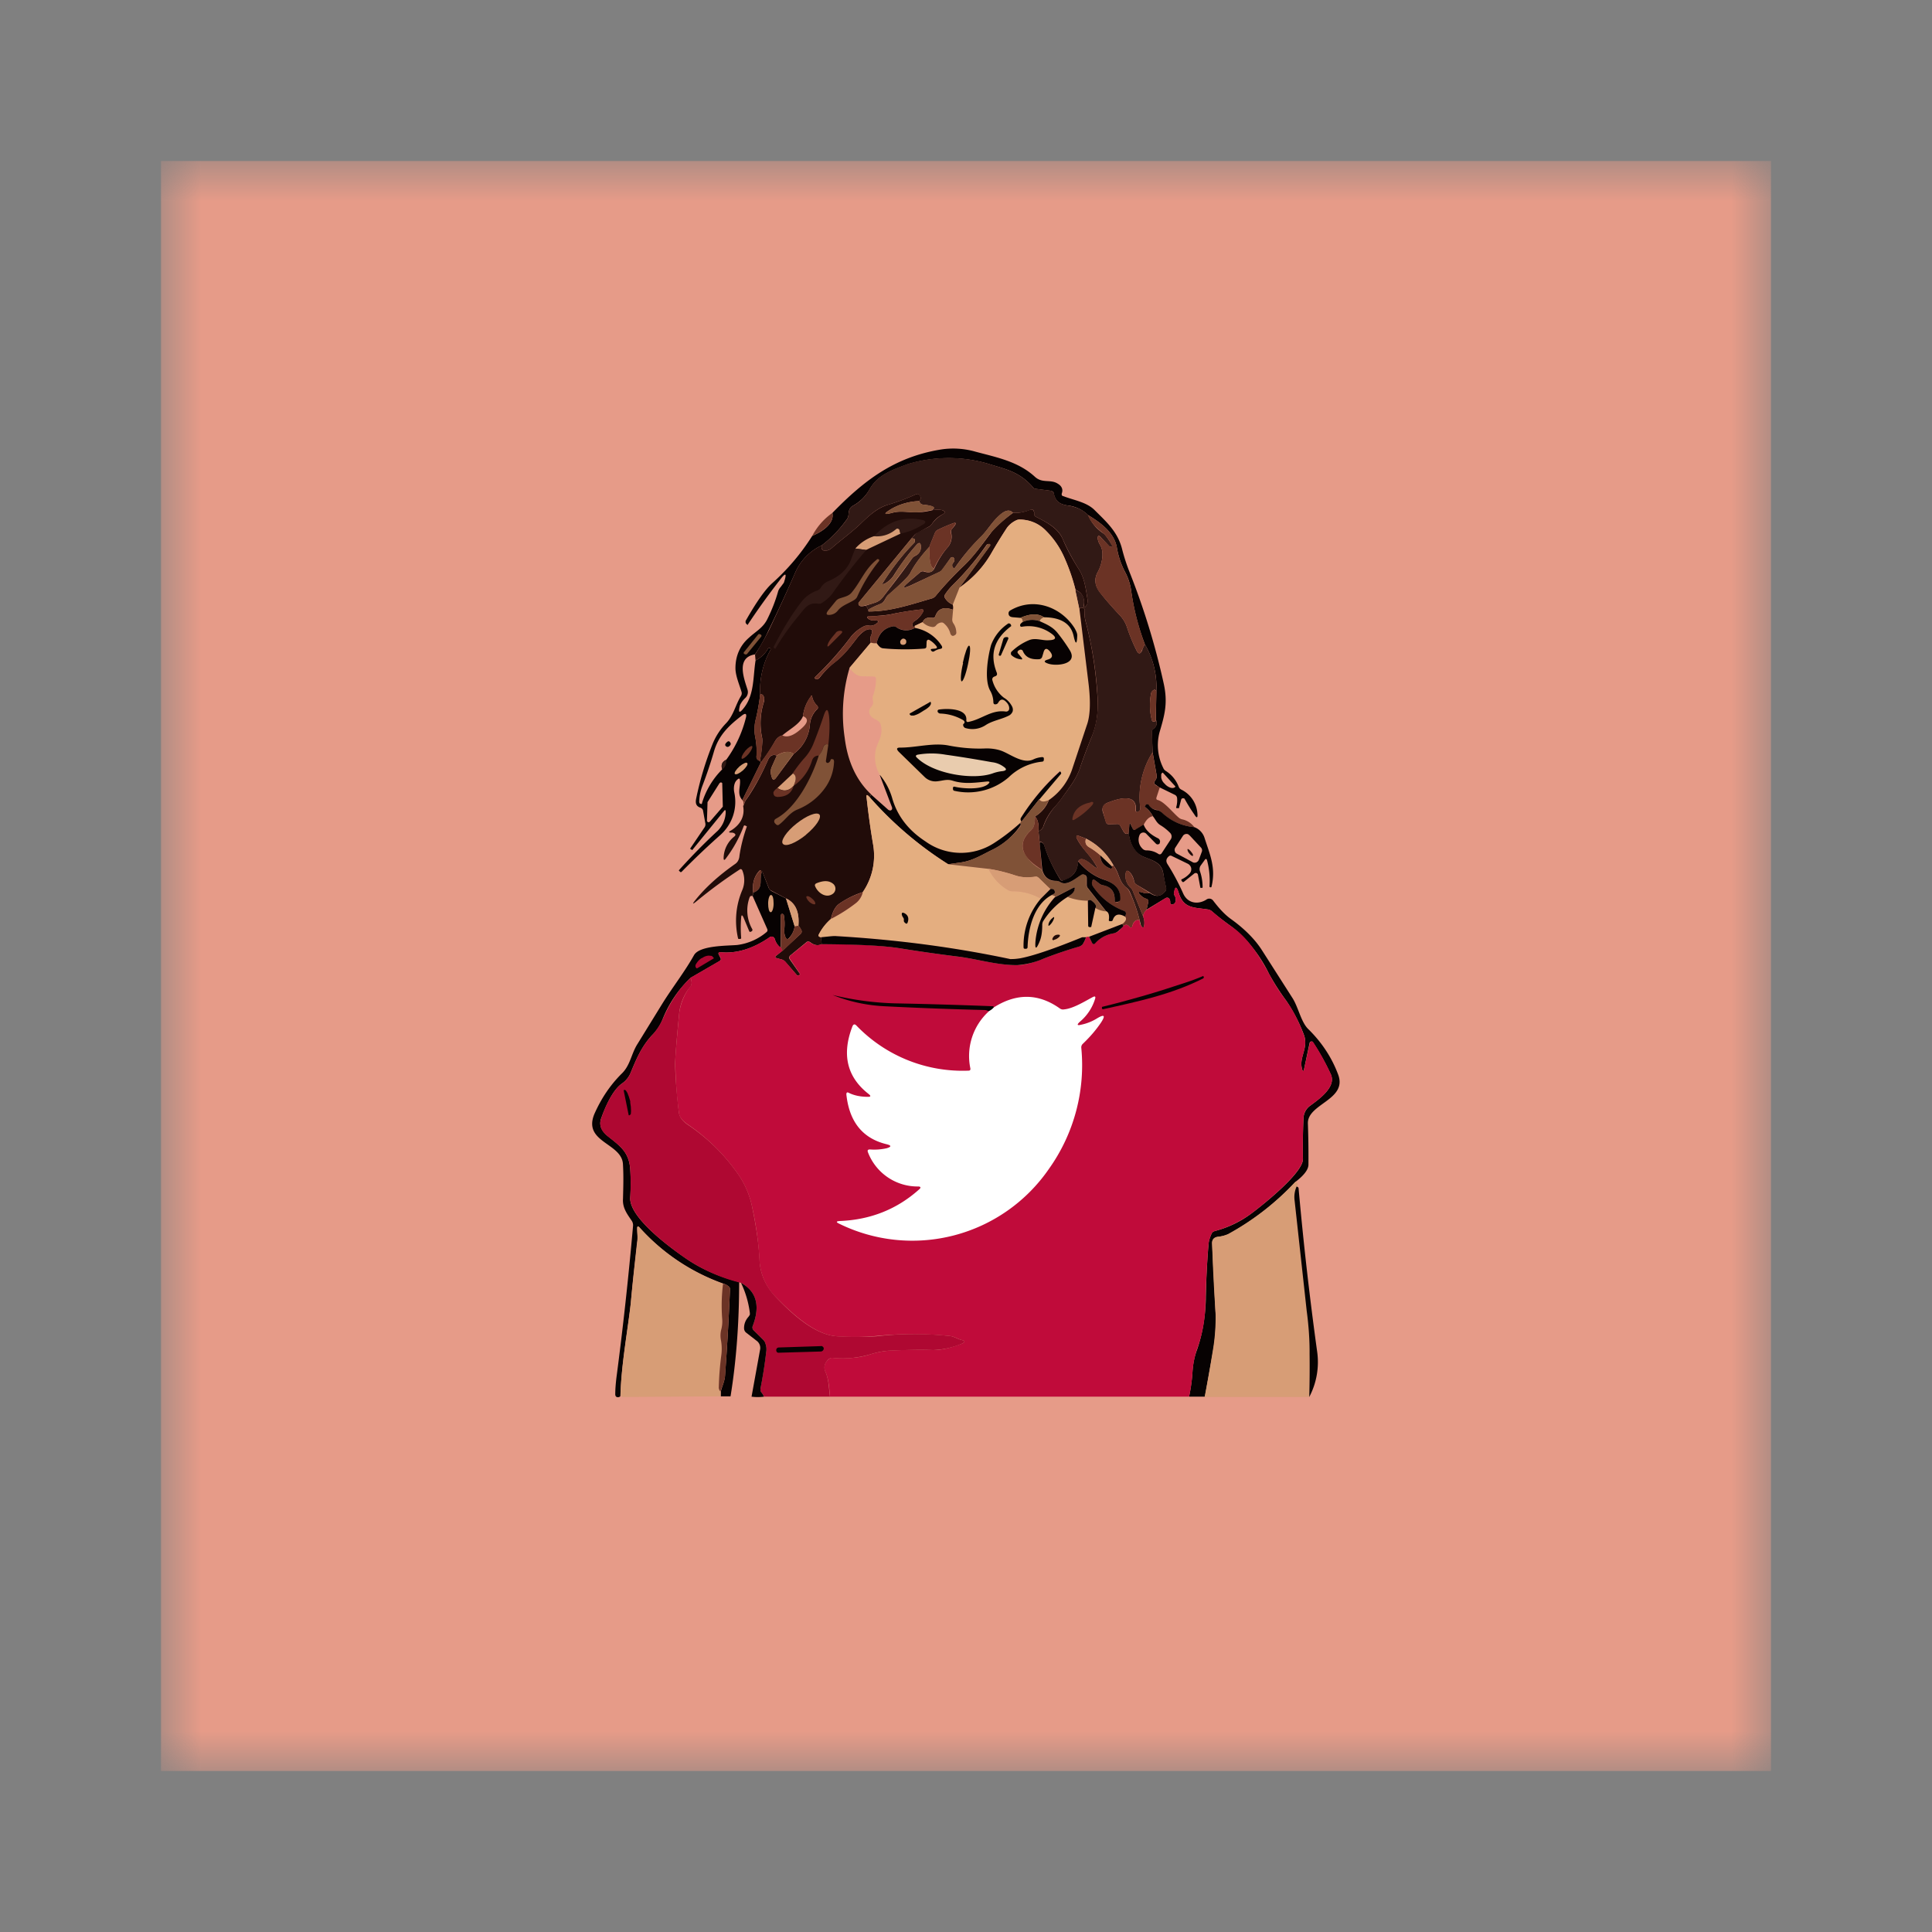 <svg xmlns="http://www.w3.org/2000/svg" width="24" height="24" fill="none" viewBox="0 0 24 24">
    <rect x="0" y="0" width="24" height="24" fill="#808080" stroke="none"/>
    <mask id="LINDA__a" width="20" height="20" x="2" y="2" maskUnits="userSpaceOnUse" style="mask-type:luminance">
        <path fill="#fff" d="M22 2H2v20h20z"/>
    </mask>
    <g mask="url(#LINDA__a)">
        <path fill="#E69B88" d="M2 2h20v20H2z"/>
        <path fill="#070202" d="m14.408 9.786-.05-.036c-.018-.007-.025-.025-.015-.043l.018-.028q.011-.023.007-.05l-.05-.286-.01-.25q0-.028.021-.04.06-.047.029-.114l.007-.35a1.06 1.06 0 0 0-.143-.585 3 3 0 0 1-.168-.65.7.7 0 0 0-.071-.236 1 1 0 0 1-.108-.31c-.028-.186-.2-.315-.357-.408a.43.43 0 0 0-.257-.121c-.1-.015-.15-.054-.171-.147a.04.04 0 0 0-.011-.025l-.025-.01-.193-.025a.05.05 0 0 1-.028-.018c-.175-.2-.343-.225-.572-.297a1.75 1.75 0 0 0-.986.01c-.189.072-.375.13-.478.322a.53.53 0 0 1-.207.197.1.1 0 0 0-.043.06c-.01.05 0 .072-.036.118q-.134.183-.303.311a.67.67 0 0 0-.322.322 19 19 0 0 1-.336.728 2 2 0 0 1-.171.304c-.24.039-.136.3-.093.439a.1.1 0 0 1-.025.1.3.3 0 0 0-.068.09q-.04.154.057.024c.122-.164.104-.382.136-.578a.36.36 0 0 0 .16-.157l.004-.001h.004l.01.008q.014 0 .008.018a1.04 1.04 0 0 0-.129.557q-.018.153-.053.303a.5.5 0 0 0-.011.207q.028.136.018.265a.05.05 0 0 0 .018.035q.01.01.025.011l.01.025-.228.464c-.068-.075-.025-.153-.029-.239q-.002-.047-.035-.014c-.043.036-.047.11-.036.16a.55.55 0 0 1-.172.525 10 10 0 0 0-.482.458q-.01.01-.021 0l-.014-.015v-.003q.24-.267.482-.49a.34.34 0 0 0 .1-.232c0-.028-.007-.035-.025-.01l-.386.475q-.002.01-.014 0l-.015-.008v-.007l.179-.264a.07.07 0 0 0 .007-.053l-.028-.154a.05.05 0 0 0-.036-.036c-.047-.018-.06-.05-.05-.107a4 4 0 0 1 .203-.678.8.8 0 0 1 .172-.265c.093-.1.114-.225.182-.335q.016-.027.007-.054c-.028-.093-.075-.2-.075-.293 0-.153.057-.282.168-.378.086-.08.175-.122.229-.233q.085-.172.132-.339a.14.14 0 0 1 .032-.057l.04-.054q.063-.186-.054-.028-.21.27-.397.553l-.014-.014a.03.03 0 0 1-.01-.018v-.018q.198-.349.328-.467.291-.26.5-.59c.118-.05.278-.15.25-.285.393-.404.768-.69 1.335-.786a1 1 0 0 1 .443.025c.265.071.529.121.736.31.096.09.196.026.29.09.046.028.064.071.046.118-.004.018 0 .032.021.035.129.05.279.072.379.165.15.15.296.275.35.496q.036.14.089.275c.175.44.321.907.429 1.4.05.236.01.382-.054.597a.63.63 0 0 0 .046.442q.01.024.029.036a.4.4 0 0 1 .164.2q.011.025.036.036a.36.36 0 0 1 .196.296q.007.085-.039.01a2 2 0 0 1-.121-.195.03.03 0 0 0-.036 0 .03.03 0 0 0-.007.014l-.025.096v.007h-.025q-.015.001-.01-.014a.3.3 0 0 0 .01-.114.05.05 0 0 0-.025-.036l-.19-.093z"/>
        <path fill="#311915" d="M13.518 6.4a.5.5 0 0 0 .193.229q.037.031.107.15v.007l-.014.007h-.018l-.114-.122q-.037-.036-.036.018a.2.2 0 0 0 .029.079c.06.096.021.25-.029.34q-.07.127.032.256c.072.093.15.179.232.268a.4.4 0 0 1 .1.16q.05.151.118.287.038.076.072-.004c0-.014.014-.036.032-.071.103.175.15.367.143.585q-.011-.021-.022-.021a.05.05 0 0 0-.025.014.05.05 0 0 0-.018.029.75.75 0 0 0 .008.332c0 .007.007.014.01.018a.04.04 0 0 0 .022.003q.022.001.018-.025c.021.047.014.082-.029.115a.04.04 0 0 0-.018.035l.007.257c-.13.205-.184.45-.153.69 0 .018-.004.036-.018.043-.029.018-.036.01-.036-.022.01-.221-.25-.125-.36-.082a.1.1 0 0 0-.047.043.1.1 0 0 0-.007.06l.043.136c0 .008.007.015.01.018a.04.04 0 0 0 .025.007l.104-.003q.01-.001.02.003a.04.04 0 0 1 .016.015l.039.071q.031.054.068.022c.01.114.071.25.186.296.107.046.221.071.242.207l.036.175a.05.05 0 0 1-.01.046c-.054.072-.118.072-.19.018l-.168-.1a.06.06 0 0 1-.028-.035.23.23 0 0 0-.054-.118c-.032-.029-.046-.025-.053.018a.2.2 0 0 0 .057.168q.02.017.028.035l.132.325q.021.059.015.1-.006.075-.043.01a2.2 2.2 0 0 0-.136-.41.13.13 0 0 0-.04-.053c-.1-.075-.088-.179-.16-.272a.8.8 0 0 0-.346-.34l-.093-.035-.01-.003-.012.003-.003.01v.012c.057.125.153.2.221.31q.081.123-.035.025c-.086-.071-.143-.089-.165-.035a.24.24 0 0 1-.182.232q-.028.009-.04-.014a1.7 1.7 0 0 1-.2-.422.06.06 0 0 0-.046-.043q-.013-.002-.007.036l-.018-.168a.1.1 0 0 0 .058-.05.8.8 0 0 1 .142-.25q.056-.06.1-.125c.083-.114.165-.218.211-.346q.066-.194.143-.383c.071-.17.093-.35.079-.535a4.7 4.7 0 0 0-.15-.929.4.4 0 0 1-.008-.121q.001-.031-.025-.036-.04-.012-.039.029l-.053-.25c.082.028.121.092.107.189q-.002.05.028.007a.1.1 0 0 0 .018-.071c-.021-.129-.036-.268-.107-.379a3 3 0 0 1-.204-.382c-.057-.136-.203-.207-.328-.272a.04.04 0 0 1-.025-.043q.002-.014-.007-.035-.015-.021-.04-.01a.5.5 0 0 1-.217.038q-.06-.07-.172.036c-.082.072-.14.172-.214.25a2.6 2.6 0 0 0-.332.393q-.012.015-.029 0a.05.05 0 0 1-.008-.03q0-.016.012-.027.027-.034.01-.06l-.006-.008a.03.03 0 0 0-.02-.004l-.01.004-.006.007-.1.143a.1.1 0 0 1-.036.029l-.357.167c-.107.047-.115.036-.025-.042l.143-.122a.05.05 0 0 1 .046-.007q.096.031.129-.04.064-.142.157-.253a.2.2 0 0 0 .05-.19.06.06 0 0 1 .007-.042l.036-.043q.039-.055-.029-.028a2 2 0 0 0-.179.078.07.07 0 0 0-.035.036l-.072.178q-.153.166-.232.315c-.018.043-.107.132-.271.275-.047.035-.043.093-.107.118a1 1 0 0 0-.134.062l-.006.013v.017q-.02-.064-.046-.07l.125-.04a.2.2 0 0 0 .093-.065c.125-.16.25-.32.364-.482a.1.1 0 0 1 .043-.035q.07-.036.068-.115-.005-.076-.057-.018-.151.171-.275.368a.3.3 0 0 1-.118.111q-.044.02-.018-.018.178-.28.382-.486a.04.04 0 0 0 .004-.053l-.033-.007.036-.04a.1.1 0 0 1 .036-.032l.136-.068a.1.1 0 0 0 .042-.035.4.4 0 0 1 .129-.118q.066-.037-.007-.057a.3.3 0 0 0-.132.007q.108-.053-.104-.075-.033-.006-.04-.043c.019-.025.022-.05 0-.071q-.016-.026-.038-.015-.166.075-.343.129c-.14.036-.25.143-.347.236-.114.11-.243.2-.364.307a.12.12 0 0 1-.064.028q-.07.01-.057-.064.17-.13.303-.31c.036-.047.025-.069.036-.119a.1.1 0 0 1 .043-.06.5.5 0 0 0 .207-.2c.103-.19.286-.25.478-.322.323-.097.666-.1.99-.007.225.072.393.097.568.297q.011.014.028.017l.193.025.025.011.014.025c.018.093.072.132.168.147q.166.025.257.121"/>
        <path fill="#210C09" d="M11.422 6.225a.74.74 0 0 0-.347.096q-.16.096.018.047c.114-.029.225.007.34-.007.042 0 .089-.011.131-.018a.3.3 0 0 1 .133-.007q.073.022.007.057a.34.34 0 0 0-.129.118.1.1 0 0 1-.043.035l-.132.072a.1.1 0 0 0-.04.028l-.035.04-.653.793a.03.03 0 0 0-.008.014q-.002.054.083.032c.017.004.035.029.042.071.268 0 .5-.078.793-.164a.1.1 0 0 0 .04-.028c.1-.122.214-.243.332-.358.132-.121.235-.267.346-.414q.074-.106.282-.26a.5.5 0 0 0 .215-.04q.032-.009.042.014.01.016.008.036 0 .013.006.024.007.01.019.015c.125.065.267.136.328.272.057.136.129.264.204.382.071.11.085.25.107.379.003.025 0 .05-.018.071q-.031.042-.025-.007.01-.145-.107-.19a2.3 2.3 0 0 0-.143-.41 1.1 1.1 0 0 0-.221-.322.46.46 0 0 0-.333-.142.1.1 0 0 0-.05.014.3.3 0 0 0-.107.09 8 8 0 0 0-.196.32 1.3 1.3 0 0 1-.393.422l.379-.518c.003-.007.007-.01.003-.014q0-.01-.01-.01c-.015 0-.026 0-.036.013a3.5 3.5 0 0 1-.422.5.7.7 0 0 0-.093.115.04.04 0 0 0 0 .043.2.2 0 0 0 .097.082q.012.027.003.064-.172-.063-.221.082-.01.022-.036.018-.092-.016-.121.054l-.097.046-.01.01c-.011 0-.018 0-.018-.01V7.75c0-.014.01-.025.021-.032a.3.3 0 0 0 .107-.114q.023-.037-.021-.033a4 4 0 0 0-.329.05c-.103.025-.207.029-.314.036-.036 0-.036.01-.01.032a.1.1 0 0 0 .067.018q.099-.002.015.05a.12.12 0 0 1-.083.014c-.021 0-.042 0-.06.011a.5.5 0 0 0-.154.122 4 4 0 0 1-.443.5q-.027.026.011.032a.04.04 0 0 0 .036-.015q.09-.116.193-.196c.125-.096.196-.2.289-.318a.4.4 0 0 1 .086-.075c.082-.036.107-.01.071.068a.16.16 0 0 0 0 .082l-.264.314a2 2 0 0 0-.061.868q.054.44.321.697c.008 0 .004.018-.01.043l-.018-.018q-.027-.022-.022.01.033.306.083.6a.8.8 0 0 1-.129.586 1.1 1.1 0 0 0-.29.143c-.053.036-.085.1-.106.19a.7.7 0 0 0-.15.192q-.015.029.028.036l.007.086q-.069.033-.143-.025c-.017-.011-.035-.011-.046 0l-.2.164a.036.036 0 0 0-.007.05l.125.179c.007.003.003.007 0 .01l-.014.01c-.011.004-.015 0-.022-.003l-.14-.16a.1.1 0 0 0-.053-.036l-.053-.014q-.042-.01-.007-.036l.071-.057.229-.211a.04.04 0 0 0 .01-.04.2.2 0 0 0-.039-.06q.022-.258-.154-.34l-.182-.096a.06.06 0 0 1-.032-.035l-.082-.207q-.002.029-.014-.004-.007-.014-.018-.004-.101.106-.079.275l-.01.043q-.026-.01-.036.018a.47.47 0 0 0 .036.396c0 .011 0 .015-.008.022l-.014.007q-.011.005-.018-.007l-.071-.171q-.025-.053-.029.003-.01.117 0 .25c0 .007 0 .01-.01.014h-.011c-.01 0-.018 0-.018-.01a.97.97 0 0 1 .054-.6.32.32 0 0 0 0-.24.025.025 0 0 0-.025-.018q-.28.182-.536.393-.091.076-.018-.014.186-.23.49-.443.048-.033.053-.103.026-.176.09-.357c.003-.004 0-.011-.008-.011l-.014-.007q-.01-.002-.015.007a1.6 1.6 0 0 1-.225.407q-.025.032-.025-.01a.35.35 0 0 1 .136-.269q.021-.02 0-.035a.06.06 0 0 0-.036-.011q-.058.001-.01-.025c.121-.075.175-.179.153-.304.018-.028.015-.05.036-.078q.141-.198.271-.493.037-.085.111-.057l-.064.143a.16.16 0 0 0-.004.107l.007.025q.015.043.047.007l.225-.304a.5.5 0 0 0 .2-.364.3.3 0 0 1 .096-.196.03.03 0 0 0 0-.029l-.003-.007a.2.2 0 0 1-.065-.114c0-.018-.01-.018-.017 0a.5.5 0 0 0-.097.242c-.036.097-.171.165-.257.24-.036.007-.071.035-.096.082a2 2 0 0 1-.172.257c0-.007 0-.014-.01-.025q.037-.214.028-.282a.86.86 0 0 1 .018-.436q.011-.03.007-.06c-.007-.036-.025-.054-.05-.043-.01-.194.034-.388.129-.558q.003-.014-.004-.017l-.014-.008h-.007a.36.36 0 0 1-.161.158l-.007-.072q.095-.15.175-.307c.114-.243.225-.482.332-.729a.67.67 0 0 1 .321-.321q-.011.075.057.064c.025 0 .047-.014.065-.028.121-.107.25-.197.364-.307.1-.097.207-.197.346-.236q.177-.054.343-.129.023-.01.04.011c.021.025.017.05 0 .075"/>
        <path fill="#805237" d="M11.422 6.225c0 .025.018.036.039.043q.215.02.107.071l-.136.022c-.114.014-.225-.022-.339.007-.118.032-.121.018-.018-.047a.74.74 0 0 1 .347-.096m1.16.146a2 2 0 0 0-.285.261c-.107.147-.211.293-.343.414a4 4 0 0 0-.332.358.1.1 0 0 1-.04.028c-.296.086-.525.164-.792.164l.003-.017q0-.012.018-.022l.118-.053c.071-.025.064-.079.107-.118.164-.143.257-.232.275-.275q.076-.146.232-.318 0 .273.064.268-.032.07-.128.035a.05.05 0 0 0-.047.011l-.142.122q-.134.113.028.042l.35-.167a.1.1 0 0 0 .036-.033l.107-.142.008-.006.01-.002a.03.03 0 0 1 .021.011q.016.026-.01.06a.046.046 0 0 0 0 .058q.012.015.025 0 .156-.224.328-.393c.079-.078.136-.178.214-.25q.117-.106.175-.036"/>
        <path fill="#6B3325" d="M10.34 6.372c.028.135-.136.235-.25.285a.8.8 0 0 1 .25-.285m3.178.028c.157.093.329.222.357.407a1 1 0 0 0 .107.311.7.7 0 0 1 .072.236q.051.335.168.65l-.036.071q-.029.08-.068.004A2 2 0 0 1 14 7.793a.4.4 0 0 0-.1-.16 6 6 0 0 1-.236-.269q-.097-.128-.028-.257c.05-.093.089-.243.028-.34a.2.2 0 0 1-.028-.078c0-.035.007-.042.036-.017l.114.117c.007.008.01.008.018 0l.01-.003v-.007a.6.6 0 0 0-.103-.15q-.161-.12-.193-.229"/>
        <path fill="#311915" d="m11.186 6.629-.018-.054a.03.03 0 0 0-.04 0 .36.36 0 0 1-.27.086c.164-.179.357-.25.589-.204.06.01.064.036.01.064a.8.8 0 0 1-.271.108"/>
        <path fill="#E4AE80" d="m13.357 7.329.053.25.111.91c.033.174.026.354-.018.525q-.097.268-.178.536a.8.8 0 0 1-.297.39q-.085.036-.118-.011l.268-.318.004-.007v-.011l-.014-.01h-.015q-.271.253-.468.57a.05.05 0 0 0 0 .054c0-.014 0-.01-.01.014q-.24.204-.336.258a.75.75 0 0 1-.846-.03.95.95 0 0 1-.408-.524.8.8 0 0 0-.153-.296.43.43 0 0 1-.06-.268c.01-.136.106-.2.07-.354-.014-.064-.085-.068-.12-.107q-.054-.06.006-.125a.07.07 0 0 0 .018-.05c0-.036-.014-.046 0-.086a.6.6 0 0 0 .036-.203c0-.022-.007-.029-.029-.032l-.157-.004c-.046-.004-.093-.036-.143-.104l.265-.314q.036.011.071.007c.021.032.043.061.082.065q.257.022.507.003.025-.001.029-.025l.007-.064q.002-.032.036-.014a.3.3 0 0 1 .078.071q.027.027-.01.032l-.043.004q-.023.004-.007.021.016.022.042.007a.2.2 0 0 1 .068-.028q.038-.007.018-.04a.48.48 0 0 0-.332-.221c0-.004-.004-.014 0-.025l.096-.046a.2.2 0 0 0 .125.06c.018 0 .033-.003.043-.018a.07.07 0 0 1 .061-.035c.014-.007.025 0 .036.007a.3.3 0 0 1 .078.121c0 .015.011.025.022.029.014.01.028.003.046-.01a.04.04 0 0 0 .01-.016V7.85a.23.23 0 0 0-.038-.107.07.07 0 0 1-.015-.05l.011-.118a.1.1 0 0 0-.004-.064l.083-.211q.247-.171.392-.418a5 5 0 0 1 .2-.325.3.3 0 0 1 .108-.09.1.1 0 0 1 .046-.013q.198.002.332.142.14.14.222.322.09.206.142.41z"/>
        <path fill="#6B3325" d="M11.607 7.06c-.046 0-.064-.085-.064-.267l.071-.175a.07.07 0 0 1 .036-.036q.092-.047.179-.078.068-.026.025.028l-.032.043a.05.05 0 0 0-.01.043.2.2 0 0 1-.048.19 1.1 1.1 0 0 0-.16.25z"/>
        <path fill="#D79D76" d="m11.186 6.629-.429.203-.132-.018a.53.53 0 0 1 .232-.153.36.36 0 0 0 .272-.086l.01-.007a.03.03 0 0 1 .031.01l.005.011s0 .015.01.04"/>
        <path fill="#805237" d="M11.326 6.686q.018 0 .035.007l.004.028a.04.04 0 0 1-.01.025q-.205.206-.383.486-.026.038.018.018a.3.3 0 0 0 .118-.107c.082-.136.175-.257.275-.372.036-.035.054-.032.057.018q.002.08-.071.115a.1.1 0 0 0-.04.035l-.364.482a.2.2 0 0 1-.093.065q-.062.023-.125.035-.084.027-.082-.028-.002-.01.007-.014zm.593.614-.083.21a.2.2 0 0 1-.096-.081.04.04 0 0 1 0-.043.7.7 0 0 1 .093-.115q.237-.233.425-.5a.03.03 0 0 1 .032-.014c.007 0 .01 0 .01.01v.015z"/>
        <path fill="#311915" d="m10.625 6.814.136.018a7 7 0 0 0-.425.547.5.5 0 0 1-.142.12l-.026.001c-.132-.021-.172.06-.247.15a3 3 0 0 0-.29.41l-.01-.006q-.016-.011-.007-.025.165-.321.332-.54a.43.43 0 0 1 .204-.153.08.08 0 0 0 .046-.036.2.2 0 0 1 .097-.082c.132-.057.243-.147.285-.286z"/>
        <path fill="#805237" d="M10.41 7.582a.14.14 0 0 1-.085.054q-.09.016-.036-.054l.096-.118a.1.1 0 0 1 .04-.028c.06-.022.121-.029.16-.082.111-.136.161-.286.304-.4l.007-.008c.01 0 .022 0 .025.008v.014a2 2 0 0 0-.275.45.1.1 0 0 1-.036.036c-.067.042-.15.067-.2.128"/>
        <path fill="#070202" d="M12.968 7.668q-.106-.074-.293.007l-.086-.007q-.033-.002-.046-.014a.04.04 0 0 1-.014-.029.04.04 0 0 1 .018-.04c.292-.174.632-.046.8.215.025.043.035.071.035.093-.003.118-.021.118-.046.003q-.053-.226-.368-.228"/>
        <path fill="#805237" d="m11.84 7.571-.011.122q-.001.028.014.05a.2.2 0 0 1 .036.107.04.04 0 0 1-.007.032c-.018.014-.033.022-.047.014a.05.05 0 0 1-.021-.032.24.24 0 0 0-.079-.121.04.04 0 0 0-.035-.01.1.1 0 0 0-.061.035.05.05 0 0 1-.043.021.2.2 0 0 1-.125-.06q.027-.07.125-.054.021.007.032-.018.052-.145.221-.082z"/>
        <path fill="#210C09" d="M12.9 10.322c.007-.08-.007-.143-.043-.18a.4.4 0 0 0 .172-.203.76.76 0 0 0 .293-.393l.178-.535c.043-.115.05-.286.022-.522l-.111-.91q-.002-.038.036-.029.03.005.028.036a.4.4 0 0 0 .007.121q.118.435.15.929c.015.185-.003.364-.078.535q-.077.186-.143.383c-.046.128-.129.232-.21.346a1 1 0 0 1-.1.125.7.7 0 0 0-.144.25.1.1 0 0 1-.057.05z"/>
        <path fill="#6B3325" d="M11.365 7.775V7.8a.22.22 0 0 1-.232-.01.06.06 0 0 0-.047-.008q-.16.032-.196.207a.14.14 0 0 1-.072-.007.16.16 0 0 1 0-.082q.053-.12-.07-.068a.3.3 0 0 0-.087.075c-.092.118-.164.222-.285.318a1.2 1.2 0 0 0-.2.196.04.04 0 0 1-.033.015q-.037-.006-.01-.032.229-.213.443-.5a.5.5 0 0 1 .153-.122.1.1 0 0 1 .06-.01q.047.006.083-.015.084-.052-.014-.05a.1.1 0 0 1-.068-.018q-.037-.031.01-.035c.108 0 .215-.008.315-.033q.162-.033.329-.05c.028 0 .035.008.02.036a.3.3 0 0 1-.106.11l-.014.015-.008.018v.025q.001.016.018.01z"/>
        <path fill="#805237" d="M12.968 7.668q-.052.022-.05.05a.28.28 0 0 0-.214.007q0-.043-.029-.05.187-.08.293-.007"/>
        <path fill="#070202" d="M12.918 7.718c.082.036.16.071.218.143q.085.106.154.218c.107.178-.175.2-.272.164q-.08-.028 0-.05.085-.026.025-.1-.06-.072-.082.018l-.014.046q-.008.027-.036.032c-.107.007-.175-.025-.207-.107a.03.03 0 0 0-.014-.01.03.03 0 0 0-.022 0l-.018.01-.007.008-.003.01.001.01.006.008.039.046q.03.036-.014.025a.2.2 0 0 1-.107-.05l-.007-.011v-.014q0-.013.01-.021a.7.7 0 0 1 .214-.14c.083-.035.168.008.25 0 .09-.003.097-.035.025-.085a.48.48 0 0 0-.364-.082c-.014 0-.021-.004-.021-.022q.002-.017.035-.039a.28.28 0 0 1 .211-.007"/>
        <path fill="#070202" d="M11.965 8.946a.6.6 0 0 0-.286-.082.04.04 0 0 1-.029-.018l-.003-.006v-.008c0-.01.01-.018.021-.018.093-.014.35-.018.336.132q-.001.027.025.022c.168-.032.286-.154.464-.129a.04.04 0 0 0 .029-.007.04.04 0 0 0 .014-.021q.007-.053-.046-.1t-.09.018a.04.04 0 0 1-.018.017q-.042.014-.042-.025a.3.3 0 0 0-.04-.142c-.078-.14-.025-.436.011-.565a.55.55 0 0 1 .207-.264c.01-.01.025-.007.036.004l.007.014v.01c-.21.158-.271.347-.178.58.007.024 0 .038-.03.046l-.013.007a.04.04 0 0 0-.013.02.04.04 0 0 0 .002.023.4.4 0 0 0 .143.214q.063.037.1.107.016.032.007.064a.1.1 0 0 1-.04.047c-.1.053-.21.064-.3.125a.3.3 0 0 1-.239.035.04.04 0 0 1-.023-.012.04.04 0 0 1-.012-.023v-.015c.025-.017.021-.035 0-.05m-.6-1.146a.5.5 0 0 1 .332.221q.02.034-.018.04a.2.2 0 0 0-.072.028q-.022.015-.039-.007-.014-.016.007-.021l.043-.004c.022-.003.029-.014.01-.036a.3.3 0 0 0-.081-.07q-.026-.014-.036.017l-.003.064q0 .023-.03.025a3 3 0 0 1-.506-.003c-.04-.004-.06-.036-.082-.065q.039-.175.196-.207a.06.06 0 0 1 .046.007.21.21 0 0 0 .233.011"/>
        <path fill="#6B3325" d="M10.382 7.86a.07.07 0 0 1 .054-.024q.045.002.014.035l-.143.143c-.024.025-.035.022-.024-.01.017-.05.064-.1.1-.143"/>
        <path fill="#805237" d="M9.45 7.882h-.004a.02.02 0 0 0-.028 0l-.172.214a.018.018 0 0 0 0 .029h.004q.016.01.029 0l.175-.214a.018.018 0 0 0-.004-.029"/>
        <path fill="#070202" d="m12.525 7.936-.09.203-.006.007h-.015l-.007-.007v-.01l.057-.193q.01-.022.036-.022h.014q.017.006.011.022"/>
        <path fill="#D79D76" d="M11.186 7.993c-.007-.022-.004-.036.018-.054.014-.01.032-.007.046.007q.006.007.008.016v.017a.04.04 0 0 1-.007.017.04.04 0 0 1-.015.011.05.05 0 0 1-.036 0l-.009-.005z"/>
        <path fill="#070202" d="M11.964 8.236c-.029.121-.036.225-.018.228s.054-.093.079-.214c.028-.125.035-.225.014-.229-.018-.007-.053.093-.079.215z"/>
        <path fill="#6B3325" d="m14.365 8.59-.008.35c0 .017 0 .024-.018.024l-.02-.003a.03.03 0 0 1-.012-.018.75.75 0 0 1-.007-.332q0-.017.018-.029a.05.05 0 0 1 .025-.014q.01 0 .021.021m-4.922.039c.025-.011.043.007.05.043q.002.024-.007.06a.86.86 0 0 0-.018.436 1 1 0 0 1-.028.286.04.04 0 0 1-.025-.011.05.05 0 0 1-.018-.04 1 1 0 0 0-.018-.264.5.5 0 0 1 .01-.207q.038-.151.054-.303m.414.735c-.05-.035-.117-.032-.207.022q-.074-.028-.11.057a3 3 0 0 1-.272.493c-.021.028-.018.05-.036.078.011-.039.004-.064-.01-.071l.228-.468a3 3 0 0 0 .172-.257q.042-.07.096-.082.095.048.24-.086c.082-.071.089-.125.017-.153a.56.56 0 0 1 .097-.247q.011-.022.018.004c.01.05.032.085.064.114a.03.03 0 0 1 .007.018.03.03 0 0 1-.004.018.3.3 0 0 0-.096.196.49.49 0 0 1-.2.364z"/>
        <path fill="#070202" d="M11.553 8.718h.004l.004.003.003.008v.017l-.014.025a.3.3 0 0 1-.072.054l-.046.029a.3.3 0 0 1-.082.035h-.032l-.015-.01-.003-.008v-.007l.253-.143z"/>
        <path fill="#6B3325" d="M10.29 9.25c-.029-.014-.054 0-.065.036a.3.3 0 0 1-.05.1q-.064 0-.086.057a.6.6 0 0 1-.232.321q.06-.126-.01-.157.06-.091.135-.178a.6.6 0 0 0 .118-.179 6 6 0 0 0 .129-.35q.052-.162.071.007c.007.086.007.2-.01.343"/>
        <path fill="#E69B88" d="M9.018 9.44q-.074.037-.046.117a1 1 0 0 0-.25.414q-.002.027-.025.011c-.007 0-.007-.007-.011-.018a.6.6 0 0 1 .04-.203q.08-.209.142-.422c.06-.21.193-.332.357-.457q.054-.036.043.025a1.5 1.5 0 0 1-.25.536z"/>
        <path fill="#070202" d="M9.036 9.214q.022-.015.036.011.015.021-.011.043a.03.03 0 0 1-.036.007q-.037-.022.01-.06m3.229.493c-.147.014-.286.036-.43-.01-.07-.022-.12 0-.188.007a.19.19 0 0 1-.161-.054l-.322-.314q-.047-.052.022-.05c.2 0 .41-.065.604-.025.146.028.303.043.464.035.071 0 .143.011.203.036.111.047.261.16.382.1a.3.3 0 0 1 .111-.028q.016.002.018.014v.018c0 .014-.007.025-.025.025a.7.7 0 0 0-.414.196.77.77 0 0 1-.68.164l-.006-.007a.03.03 0 0 1-.004-.018v-.01q.001-.015.018-.015c.097.025.34.043.422-.035.021-.022.018-.029-.014-.029"/>
        <path fill="#805237" d="m10.29 9.25-.03.2a.02.02 0 0 0 .002.014.021.021 0 0 0 .035.007.05.05 0 0 0 .02-.028q.007-.021.03-.01.01 0 .01.01l.004.014a.6.6 0 0 1-.1.314.77.77 0 0 1-.357.286c-.097.04-.143.125-.225.186a.03.03 0 0 1-.022.007l-.012-.005-.01-.01-.01-.01a.04.04 0 0 1-.007-.03l.006-.013.012-.01c.253-.133.446-.5.535-.786a.25.25 0 0 0 .054-.097c.01-.035.036-.053.064-.039"/>
        <path fill="#6B3325" d="M9.257 9.329c-.035.042-.053.085-.042.096.01.007.05-.018.085-.06.036-.044.054-.086.043-.097-.01-.007-.05.018-.086.06"/>
        <path fill="#805237" d="m9.857 9.364-.221.304q-.032.036-.047-.007l-.007-.025a.15.15 0 0 1 .004-.107l.064-.143c.09-.054.157-.06.21-.022z"/>
        <path fill="#E9CCAE" d="M12.332 9.607c-.24.086-.736.01-.943-.196q-.027-.026.01-.036a1 1 0 0 1 .347 0q.27.038.575.093a.3.3 0 0 1 .147.057c.043.029.035.046-.011.054a.5.5 0 0 0-.125.028"/>
        <path fill="#6B3325" d="m14.318 9.347.05.285q.002.024-.007.047l-.018.028q-.015.029.014.047l.05.028-.04.122q-.01.031.019.035c.082.025.185.158.257.218a.1.1 0 0 0 .046.022q.09.021.147.096a.68.68 0 0 1-.404-.178.12.12 0 0 0-.06-.036.16.16 0 0 1-.108-.06q-.012-.023-.028 0l-.011.01q-.01.006 0 .014a.4.4 0 0 1 .096.114q-.067.011-.114.108l-.096.057q-.028.015-.04-.011l-.021-.046q-.015-.036-.022.003l-.007.097q-.036.03-.068-.025l-.039-.068a.04.04 0 0 0-.036-.018l-.107.003a.04.04 0 0 1-.021-.007.04.04 0 0 1-.014-.018l-.036-.135a.1.1 0 0 1 0-.061.1.1 0 0 1 .05-.043c.107-.043.371-.14.357.082 0 .032.01.036.036.022a.04.04 0 0 0 .021-.043c-.031-.24.023-.485.154-.69"/>
        <path fill="#311915" d="M9.018 9.44a.11.11 0 0 1-.046.117c-.018-.053 0-.093.046-.118"/>
        <path fill="#D79D76" d="M9.228 9.571c.043-.039.068-.078.054-.092-.01-.015-.054.007-.096.042-.043.04-.068.079-.058.093.015.015.058-.007.1-.043"/>
        <path fill="#070202" d="m12.91 9.929-.22.278a.04.04 0 0 1-.004-.053q.202-.319.482-.572l.01.01.004.012v.007l-.271.321z"/>
        <path fill="#E69B88" d="M14.6 9.768v.007q-.022.021-.06.01a.16.16 0 0 1-.069-.046l-.01-.01a.13.13 0 0 1-.036-.071V9.62q.002-.01.014-.021h.007z"/>
        <path fill="#D79D76" d="M9.847 9.607q.07.031.01.157-.088.096-.2.025l.19-.178z"/>
        <path fill="#070202" d="M10.932 9.629a.8.8 0 0 1 .154.296q.096.322.407.525a.755.755 0 0 0 .846.029 2.5 2.5 0 0 0 .336-.257c.007.017.007.032 0 .035a.9.9 0 0 1-.343.297c-.125.06-.235.132-.378.157l-.175.025a4.5 4.5 0 0 1-.975-.832q.022-.038.007-.043l.225.2.018.007a.03.03 0 0 0 .017-.004.03.03 0 0 0 .011-.014v-.018l-.153-.403z"/>
        <path fill="#E69B88" d="m8.972 10.029-.154.178-.01.007h-.011l-.01-.007-.005-.01.007-.222v-.01l.147-.233.01-.01a.02.02 0 0 1 .026.007v.01l.007.275q.002.007-.007.015"/>
        <path fill="#6B3325" d="M9.858 9.764q-.037.136-.204.136l-.025-.007a.05.05 0 0 1-.021-.043q-.002-.01.007-.021a.13.13 0 0 1 .043-.04c.071.05.142.04.196-.025z"/>
        <path fill="#E4AE80" d="M10.804 9.904c.283.322.611.603.975.832l.5.057c.053.107.135.2.25.268a.1.1 0 0 0 .046.01q.195-.002.357.093a.9.9 0 0 0-.214.618l.01.004h.015q.021 0 .021-.022c.008-.228.079-.528.3-.646q.055.015.036.025a.96.96 0 0 0-.236.54q-.014.17.05.014a.5.5 0 0 0 .033-.204c0-.018 0-.032.01-.046a.95.95 0 0 1 .304-.304.8.8 0 0 0 .25.046l.007.311q0 .012.014.014h.015q.01.005.01-.007l.05-.228a.3.3 0 0 0 .132.039q.048.015.036.107c0 .01 0 .018.014.018h.018l.009-.004.006-.007c.025-.071.075-.09.153-.046q.036.036-.028.089l-.418.16a.1.1 0 0 0-.036.008h-.05c-.354.143-.607.232-.768.26a.3.3 0 0 1-.125.008 16 16 0 0 0-2.16-.286l-.19.018q-.044-.007-.028-.036a.6.6 0 0 1 .153-.193q.163-.081.304-.192a.23.23 0 0 0 .089-.14.8.8 0 0 0 .129-.586 10 10 0 0 1-.083-.6c0-.021.004-.025.022-.01z"/>
        <path fill="#805237" d="M12.91 9.929c.022.035.061.035.118.01a.43.43 0 0 1-.171.204q0 .13-.043.164-.15.133-.096.275a.5.5 0 0 0 .225.222q.04.145.178.139.028 0 .05.014c.082.057.193-.05.257-.089a.04.04 0 0 1 .034-.006l.015.007.012.013q.009.006.007.022v.089q0 .02.018.043l.225.286a.3.3 0 0 1-.132-.043q.028-.023-.036-.082-.031-.031-.057-.008a.7.7 0 0 1-.25-.046c.05-.036.082-.068.086-.1.003-.018 0-.021-.018-.014l-.229.114q.018-.01-.039-.025.039-.014.04-.036c0-.028-.018-.043-.054-.036l-.15-.142-.018-.011c-.007 0-.014-.004-.025 0a.55.55 0 0 1-.246-.018 2 2 0 0 0-.333-.082l-.5-.057.175-.025c.143-.025.25-.097.379-.157a1 1 0 0 0 .346-.293c.004-.007.004-.022-.003-.036q.01-.043.014-.018z"/>
        <path fill="#6B3325" d="M13.547 9.964q.054-.011.022.036a.9.9 0 0 1-.222.182q-.03.016-.025-.014.027-.16.225-.2z"/>
        <path fill="#070202" d="M14.836 10.275a.21.21 0 0 1 .128.136c.065.203.143.368.086.603q-.002.012-.014.008-.01 0-.011-.011a1 1 0 0 0-.029-.318q-.01-.043-.035-.004l-.047.065a.08.08 0 0 0-.007.071.6.6 0 0 1 .032.2l-.003.004h-.014q-.011.003-.011-.004l-.029-.154a.03.03 0 0 0-.005-.015.03.03 0 0 0-.013-.01.03.03 0 0 0-.017 0 .03.03 0 0 0-.015.008l-.125.1q-.015.01-.025-.008l-.007-.01v-.011a.3.3 0 0 0 .104-.075.08.08 0 0 0 .018-.068.08.08 0 0 0-.043-.053l-.2-.097a.03.03 0 0 0-.017-.003.03.03 0 0 0-.016.007q-.053.044-.017.1.108.17.196.368c.057.121.186.135.286.071a.06.06 0 0 1 .082.01c.064.083.132.165.221.23.168.12.297.25.383.382l.385.603c.072.114.104.293.193.382.179.175.3.368.375.572.11.31-.382.357-.378.6q.009.245.007.51.002.092-.158.215a3.4 3.4 0 0 1-.835.653.5.5 0 0 1-.132.032q-.071.012-.072.079l.043.864c.007.143 0 .304-.032.482l-.1.561h-.197q.033-.155.043-.314.01-.15.057-.272.097-.282.108-.614.005-.34.032-.671c0-.054.018-.107.043-.161l.015-.017.02-.008a1.3 1.3 0 0 0 .465-.225c.143-.107.635-.5.632-.671q-.005-.26.007-.511a.2.2 0 0 1 .078-.147c.111-.082.333-.235.261-.393a3 3 0 0 0-.228-.407l-.015-.002-.014.006a.03.03 0 0 0-.007.014l-.068.322q-.013.053-.025 0c-.043-.143.086-.265.021-.429a2 2 0 0 0-.217-.418 3 3 0 0 1-.215-.335 1.7 1.7 0 0 0-.45-.575c-.089-.065-.178-.129-.257-.2a.1.1 0 0 0-.057-.025c-.164-.026-.296-.008-.357-.204-.029-.09-.046-.086-.06.004q-.002.014.006.024a.1.1 0 0 1 .011.086.04.04 0 0 1-.01.017.04.04 0 0 1-.018.008q-.032.01-.036-.021a.07.07 0 0 0-.011-.047q-.02-.022-.046-.007l-.236.143.021-.093c0-.025-.003-.036-.028-.043a.14.14 0 0 1-.05-.028q-.098-.086.025-.043h.071q.113.08.193-.021a.05.05 0 0 0 .01-.047 3 3 0 0 1-.035-.178c-.021-.136-.136-.158-.243-.204-.118-.046-.175-.179-.186-.296l.008-.097c.003-.025.01-.028.021 0l.021.043q.014.027.036.01l.1-.06c.025.071.086.125.179.171q.02.01.025.036l-.004.025a.03.03 0 0 1-.021.014h-.014l-.011-.007-.125-.128a.05.05 0 0 0-.043-.011.05.05 0 0 0-.036.028.15.15 0 0 0 .032.168.07.07 0 0 0 .057.025q.075 0 .143.043c.015.011.033.007.043-.01l.11-.168a.064.064 0 0 0-.01-.086.6.6 0 0 0-.118-.093c-.046-.028-.06-.071-.092-.11a.34.34 0 0 0-.097-.115q-.01-.007 0-.014l.01-.014q.016-.016.033 0a.15.15 0 0 0 .103.067c.022 0 .043.015.061.029q.172.16.404.182"/>
        <path fill="#D79D76" d="M10.01 10.371c.126-.103.2-.214.169-.253-.036-.036-.16.014-.286.114s-.2.214-.168.25c.036.043.16-.01.286-.11"/>
        <path fill="#6B3325" d="M12.857 10.143c.036.036.05.1.043.178l.018.176.025.307c-.118-.072-.193-.143-.225-.222q-.054-.142.096-.275.043-.036.043-.164"/>
        <path fill="#E69B88" d="m14.815 10.71-.197-.106a.05.05 0 0 1-.025-.036.05.05 0 0 1 .008-.04l.092-.142a.054.054 0 0 1 .068-.022l.018.015.14.15a.05.05 0 0 1 .01.053l-.036.097a.06.06 0 0 1-.035.035.06.06 0 0 1-.043-.003"/>
        <path fill="#6B3325" d="M13.49 10.418q-.023.075.046.11a1 1 0 0 1 .132.097q.001.117.125.164.007.003.013-.001a.02.02 0 0 0 .008-.01v-.017c.008-.011.018-.011.022 0 .071.093.06.193.16.268a.14.14 0 0 1 .036.053c.054.11.093.229.125.35q-.07-.017-.093.079l-.003.007a.02.02 0 0 1-.013.005.02.02 0 0 1-.012-.005q-.042-.054-.082-.01-.012-.029-.007-.033.064-.053.028-.09.027-.054-.014-.07a.8.8 0 0 1-.386-.308.07.07 0 0 1-.01-.06q.01-.033.039-.011l.06.046q.016.012.036.014.15.025.147.19-.001.021.025.021h.01q.008 0 .014-.004l.011-.01a.04.04 0 0 0 .007-.021c.008-.13-.071-.2-.196-.244a.7.7 0 0 1-.321-.228q.031-.075.164.04c.071.063.086.056.032-.026-.071-.107-.164-.186-.221-.31v-.018l.005-.005.006-.002h.007l.007.003z"/>
        <path fill="#D79D76" d="M13.49 10.418q.216.108.346.34-.007-.013-.025.003l-.143-.136a.6.6 0 0 0-.132-.096q-.068-.038-.046-.107z"/>
        <path fill="#070202" d="M13.393 10.7c.09.107.196.186.325.229s.204.114.2.242a.04.04 0 0 1-.01.022.04.04 0 0 1-.026.01h-.01q-.026.007-.025-.017c.003-.107-.043-.172-.15-.19a.1.1 0 0 1-.033-.014l-.06-.046q-.029-.021-.036.01a.07.07 0 0 0 .007.06.8.8 0 0 0 .386.308q.044.017.014.072-.117-.066-.153.046l-.006.007-.009.004h-.018c-.01 0-.018-.007-.014-.018q.011-.09-.036-.107l-.225-.286a.06.06 0 0 1-.014-.04v-.088a.04.04 0 0 0-.025-.036.04.04 0 0 0-.043 0c-.068.04-.178.143-.26.09a.1.1 0 0 0-.047-.015c-.093 0-.153-.043-.178-.14l-.03-.307q-.004-.041.008-.035a.06.06 0 0 1 .046.035c.047.154.115.293.2.429q.013.021.036.01c.118-.035.179-.11.186-.235"/>
        <path fill="#210C09" d="M14.772 10.6c.017.021.035.036.046.032.007-.007 0-.028-.021-.05-.018-.025-.036-.036-.043-.036-.007.008 0 .033.018.054"/>
        <path fill="#070202" d="m13.668 10.625.143.136c.003.007.007.014.003.018l-.007.01-.007.002q-.004 0-.007-.002-.124-.047-.125-.164"/>
        <path fill="#6B3325" d="M9.468 10.822c-.046.1.029.217-.11.267q-.024-.172.082-.275.006-.01.014 0 .014.038.014.008"/>
        <path fill="#D79D76" d="M12.279 10.793q.151.022.336.082.102.037.242.014h.025l.022.015.143.143-.118.117a.7.7 0 0 0-.354-.092.1.1 0 0 1-.046-.011.6.6 0 0 1-.25-.268"/>
        <path fill="#6B3325" d="M14.286 11.09a.2.2 0 0 1-.075.003c-.08-.025-.09-.014-.026.043a.2.2 0 0 0 .054.028c.021.008.029.018.025.043l-.021.097a.13.13 0 0 0-.043.078l-.132-.321a.1.1 0 0 0-.029-.04.19.19 0 0 1-.057-.167q.005-.063.054-.018a.3.3 0 0 1 .053.114.05.05 0 0 0 .025.036l.168.107z"/>
        <path fill="#070202" d="m9.468 10.822.082.21a.1.1 0 0 0 .032.036l.182.093.108.346a.27.27 0 0 1-.068.143c-.018.021-.032.018-.043 0a.2.2 0 0 1-.018-.107.6.6 0 0 0-.007-.179l-.007-.007a.02.02 0 0 0-.025 0l-.004.014v.404a.2.2 0 0 1-.075-.11.04.04 0 0 0-.018-.023.04.04 0 0 0-.028-.006q-.012-.002-.018.007-.311.214-.607.186-.043-.001-.022.035l.018.036q.014.022-.014.04l-.357.207a1.45 1.45 0 0 0-.35.52.6.6 0 0 1-.136.2c-.129.144-.19.294-.26.462a.3.3 0 0 1-.108.132c-.121.085-.214.31-.257.432-.029.082 0 .153.079.218.15.121.267.196.282.414q.012.175 0 .35c-.018.243.478.61.671.743q.288.205.682.307c0 .5-.035.979-.107 1.421h-.121v-.06c.018-.072.05-.132.053-.204q.039-.518.061-1.068a.04.04 0 0 0-.018-.035.2.2 0 0 0-.071-.036 2.55 2.55 0 0 1-1.036-.697q-.028-.026-.029.011c0 .06.011.11 0 .172-.028.257-.057.51-.078.757-.036.318-.118.76-.129 1.15q.002.016-.028.021a.04.04 0 0 1-.025-.007.04.04 0 0 1-.011-.029c0-.071.007-.142.014-.203q.122-.925.207-1.89a.1.1 0 0 0-.017-.064c-.058-.085-.115-.16-.108-.271.004-.147.008-.286 0-.421-.003-.275-.5-.275-.357-.63.086-.196.197-.36.336-.5.114-.106.121-.25.204-.378l.303-.492c.129-.208.279-.397.397-.608.071-.121.414-.114.535-.125a.7.7 0 0 0 .365-.16q.02-.016.007-.043l-.179-.404.007-.043c.14-.05.065-.168.111-.268"/>
        <path fill="#E4AE80" d="M10.35 11.1c-.086.068-.193-.01-.225-.093q-.008-.023.018-.035c.089-.036.157-.036.21.01a.08.08 0 0 1 .025.06.08.08 0 0 1-.028.058"/>
        <path fill="#070202" d="M13.26 11.143a.95.95 0 0 0-.303.303.1.1 0 0 0-.01.047q0 .128-.033.204-.065.156-.05-.015a.94.94 0 0 1 .24-.536l.228-.117q.026-.012.018.014c-.003.036-.036.068-.09.1"/>
        <path fill="#070202" d="M13.065 11.118c-.222.118-.293.418-.3.646q0 .022-.022.022h-.014l-.01-.004-.004-.01a.9.9 0 0 1 .214-.608l.121-.121q.054-.006.054.043 0 .015-.04.032"/>
        <path fill="#C00B3A" d="M14.771 17.35h-4.46c-.011-.104-.015-.218-.058-.31-.025-.054-.01-.108.036-.15q.026-.027.057-.022c.179.014.332 0 .472-.046.071-.022.142-.036.221-.043q.28-.017.55-.008c.125 0 .243-.035.357-.078q.07-.031 0-.047c-.053-.014-.096-.046-.15-.05a4.6 4.6 0 0 0-.91 0 3 3 0 0 1-.48.004c-.278-.01-.57-.286-.756-.475a.7.7 0 0 1-.215-.46 4 4 0 0 0-.089-.658 1.1 1.1 0 0 0-.168-.407 2.4 2.4 0 0 0-.635-.632c-.058-.04-.108-.09-.111-.157a5 5 0 0 1-.043-.657c.007-.133.025-.315.046-.547a.7.7 0 0 1 .143-.357q.027-.033 0-.104l.357-.207q.032-.016.015-.043l-.018-.035c-.014-.022-.007-.036.025-.032q.289.028.603-.186a.04.04 0 0 1 .054.003l.01.018c.015.047.04.086.08.107l.017.04-.075.057q-.033.026.007.036l.054.014a.1.1 0 0 1 .057.036l.136.16c.007.007.01.007.021 0l.014-.007c.004 0 .008-.007 0-.014l-.121-.179a.036.036 0 0 1 .007-.046l.197-.16q.02-.023.046 0 .077.053.143.02.663 0 .982.054.354.056.704.1c.239.029.5.11.75.107.1 0 .228-.043.325-.082q.219-.085.439-.15a.07.07 0 0 0 .04-.025.2.2 0 0 0 .042-.09.1.1 0 0 1 .036-.006l.043.075c.01.021.025.021.035.003a.44.44 0 0 1 .232-.121.14.14 0 0 0 .072-.036l.046-.05q.044-.042.082.01l.008.005h.01a.02.02 0 0 0 .011-.011c.018-.064.046-.09.093-.079q.002.044.014.06c.025.044.04.037.043-.01 0-.028 0-.06-.014-.1a.12.12 0 0 1 .043-.078l.235-.147q.029-.014.047.007.014.021.014.047-.002.032.036.021a.04.04 0 0 0 .025-.025.1.1 0 0 0-.011-.086.04.04 0 0 1-.007-.024q.022-.136.06-.004c.061.196.193.178.358.204a.1.1 0 0 1 .057.024q.123.106.257.2c.193.133.34.372.45.575q.09.172.214.336.118.159.215.415c.071.167-.061.285-.018.432q.015.053.025 0l.071-.322a.02.02 0 0 1 .012-.016.02.02 0 0 1 .02-.002l.011.008q.125.192.218.396c.071.16-.147.314-.26.393a.2.2 0 0 0-.08.15q-.011.25-.007.51c0 .172-.485.561-.632.672a1.4 1.4 0 0 1-.464.225l-.02.008-.016.017a.5.5 0 0 0-.043.16q-.025.331-.035.672 0 .329-.107.614a1.2 1.2 0 0 0-.054.272 2 2 0 0 1-.043.314"/>
        <path fill="#6B3325" d="M10.718 11.082a.24.24 0 0 1-.09.14 2 2 0 0 1-.303.192q.025-.134.104-.189.107-.079.29-.143"/>
        <path fill="#D79D76" d="M9.542 11.222c0 .06.011.11.033.11.017 0 .035-.046.035-.107 0-.06-.01-.107-.032-.107-.018-.004-.036.046-.036.107z"/>
        <path fill="#6B3325" d="M10.054 11.204c.028.025.06.035.071.028.01-.01-.004-.043-.036-.068-.025-.025-.057-.039-.071-.028-.007.01.007.039.036.068"/>
        <path fill="#D79D76" d="m9.918 11.5-.047.007-.107-.346q.176.081.154.339"/>
        <path fill="#070202" d="m13.607 11.279-.05.228q0 .01-.01.01h-.015q-.015-.005-.014-.017l-.004-.31q.026-.024.057.007c.043.035.054.067.036.082m-2.386.121a.1.1 0 0 1-.018-.036c-.003-.025.004-.032.03-.021.042.021.06.057.045.107q-.01.04-.035.014a.04.04 0 0 1-.013-.015.04.04 0 0 1-.002-.02q.002-.015-.007-.029"/>
        <path fill="#6B3325" d="m9.872 11.507.046-.007a.2.2 0 0 1 .04.06.04.04 0 0 1-.011.04l-.225.214-.018-.039-.004-.404.004-.014.01-.003h.008l.006.002a.02.02 0 0 1 .008.012q.016.075.007.171c0 .043 0 .079.018.107q.015.033.043.008a.3.3 0 0 0 .068-.147"/>
        <path fill="#070202" d="M13.093 11.41a.2.2 0 0 1-.05.08c-.018.017-.021.014-.018-.011a.14.14 0 0 1 .05-.075q.026-.026.018.007m.854.065q-.005.005.007.032l-.05.047a.14.14 0 0 1-.068.039.4.4 0 0 0-.229.121q-.022.027-.039 0l-.04-.078z"/>
        <path fill="#210C09" d="M13.093 11.679c-.018 0-.025-.004-.018-.022q.02-.047.072-.046c.02 0 .028.01.01.028a.13.13 0 0 1-.064.036z"/>
        <path fill="#070202" d="M13.49 11.643a.3.3 0 0 1-.043.09.1.1 0 0 1-.036.024q-.224.065-.443.15a1 1 0 0 1-.328.082c-.247.004-.508-.078-.747-.107q-.353-.044-.703-.1c-.215-.036-.54-.05-.983-.053l-.007-.086c.1-.01.16-.018.19-.014.735.043 1.453.135 2.16.285.025 0 .064 0 .125-.01q.239-.045.768-.261z"/>
        <path fill="#AF0832" d="M8.66 12.029h-.006l-.002-.001-.002-.003-.004-.004a.04.04 0 0 1-.007-.025q.002-.015.015-.032a.2.2 0 0 1 .025-.032.2.2 0 0 1 .035-.029l.01-.003a.15.15 0 0 1 .082-.029l.037.004.021.021.002.003v.006l-.002.002z"/>
        <path fill="#070202" d="M14.704 12.214q.123-.039.243-.09l.007.012q.002.011-.007.018c-.39.196-.786.282-1.24.382q-.013.004-.018-.008v-.02q.51-.124 1.015-.294"/>
        <path fill="#AF0832" d="M8.578 12.147q.027.07 0 .107a.63.63 0 0 0-.143.357q-.034.343-.046.543-.01.183.043.657c.007.071.053.118.107.157q.378.252.64.632a1.1 1.1 0 0 1 .167.407q.077.37.09.657c.01.168.078.322.214.461.185.193.475.464.757.475.214.01.375.007.478 0q.455-.053.911-.004c.054.004.093.036.15.05q.069.016 0 .047a1 1 0 0 1-.357.078c-.179-.007-.364 0-.55.008a1 1 0 0 0-.221.043 1.2 1.2 0 0 1-.472.046.07.07 0 0 0-.057.021q-.07.07-.036.15c.043.093.043.207.057.311h-.82a.2.2 0 0 0-.029-.05.06.06 0 0 1-.014-.05 7 7 0 0 0 .071-.453.2.2 0 0 0-.01-.108.1.1 0 0 0-.025-.043l-.118-.117a.05.05 0 0 1-.014-.058q.143-.375-.147-.535a2.1 2.1 0 0 1-.703-.315c-.193-.135-.69-.503-.672-.75a3 3 0 0 0 0-.346c-.014-.218-.132-.293-.286-.414q-.117-.097-.075-.215c.04-.125.136-.35.258-.435a.3.3 0 0 0 .107-.132c.071-.168.132-.322.26-.461a.8.8 0 0 0 .136-.2c.093-.214.21-.393.35-.521"/>
        <path fill="#070202" d="M12.346 12.514a.13.13 0 0 1-.06.047l-.015-.004a.1.1 0 0 0-.035-.01 48 48 0 0 1-1.25-.047 2 2 0 0 1-.643-.14c.268.065.525.097.775.104q.609.012 1.218.036h.003z"/>
        <path fill="#fff" d="M12.286 12.56a.2.2 0 0 0 .06-.046q.425-.269.822.015.023.015.05.01c.114-.01.257-.1.357-.153q.041-.021.029.021a.6.6 0 0 1-.19.286q-.06.056.018.036a.6.6 0 0 0 .197-.079q.134-.08.05.05c-.065.097-.14.182-.225.264a.06.06 0 0 0-.022.05 2.22 2.22 0 0 1-.403 1.508 2.06 2.06 0 0 1-2.607.678q-.056-.027.007-.032.575-.022.989-.393c.025-.021.021-.036-.014-.036a.66.66 0 0 1-.622-.425q-.014-.036.025-.035a.7.7 0 0 0 .207-.015q.092-.027 0-.05-.445-.107-.5-.617-.001-.038.029-.022c.071.036.154.05.236.05q.059.002.01-.036-.402-.315-.2-.839.018-.043.05-.01a1.83 1.83 0 0 0 1.393.56q.027 0 .022-.029a.75.75 0 0 1 .232-.71"/>
        <path fill="#070202" d="m7.747 13.543.01-.004q.007-.002.018.008l.018.028.018.046.018.058v.018q.01.052.01.107l-.003.035-.014.015H7.81z"/>
        <path fill="#D79D76" d="M16.096 14.679c.029.018.033.035.015.06a.3.3 0 0 0-.029.175q.072.682.154 1.368.033.284.035.536l-.007.536h-1.3q.056-.288.1-.565a2.4 2.4 0 0 0 .036-.482 24 24 0 0 1-.043-.864q0-.069.068-.079a.4.4 0 0 0 .132-.035 3.3 3.3 0 0 0 .836-.65z"/>
        <path fill="#070202" d="M16.107 14.74q.026.006.025.028a42 42 0 0 0 .229 2.014.93.93 0 0 1-.097.572q.007-.273.004-.536.002-.252-.036-.536l-.15-1.368q-.012-.091.025-.175"/>
        <path fill="#D79D76" d="M8.983 15.947q-.027.226-.011.435c0 .047 0 .09-.01.129a.3.3 0 0 0-.008.128q.02.092.007.19c-.018.135-.025.271-.032.403a.08.08 0 0 0 .021.054v.06l-1.214.008c-.007 0-.01-.004-.018-.011 0-.007-.007-.01-.01-.007.01-.393.096-.832.128-1.15q.036-.373.082-.757c.007-.061-.003-.111 0-.172q-.001-.037.025-.01.424.475 1.036.7z"/>
        <path fill="#070202" d="M9.49 17.35a.6.6 0 0 1-.154 0l.107-.59a.11.11 0 0 0-.046-.106l-.125-.097a.07.07 0 0 1-.029-.057q-.001-.081.058-.146l.014-.022v-.021a1.2 1.2 0 0 0-.11-.375q.289.16.146.535a.05.05 0 0 0 .014.058l.118.117c.01.011.021.026.025.043a.2.2 0 0 1 .01.108q-.026.224-.071.453c0 .021 0 .036.014.05a.2.2 0 0 1 .029.05"/>
        <path fill="#6B3325" d="M8.982 15.947a.15.15 0 0 1 .072.035q.014.01.014.036-.023.545-.06 1.064c-.004.072-.036.136-.058.204a.07.07 0 0 1-.021-.054q.005-.2.032-.403a.6.6 0 0 0-.007-.19.3.3 0 0 1 .007-.128.4.4 0 0 0 .01-.129 2.2 2.2 0 0 1 .011-.436"/>
        <path fill="#070202" d="m10.197 16.722-.525.017a.032.032 0 0 0-.029.036c0 .018.015.032.032.029l.522-.015a.04.04 0 0 0 .036-.035.03.03 0 0 0-.011-.024.03.03 0 0 0-.025-.009"/>
    </g>
</svg>
